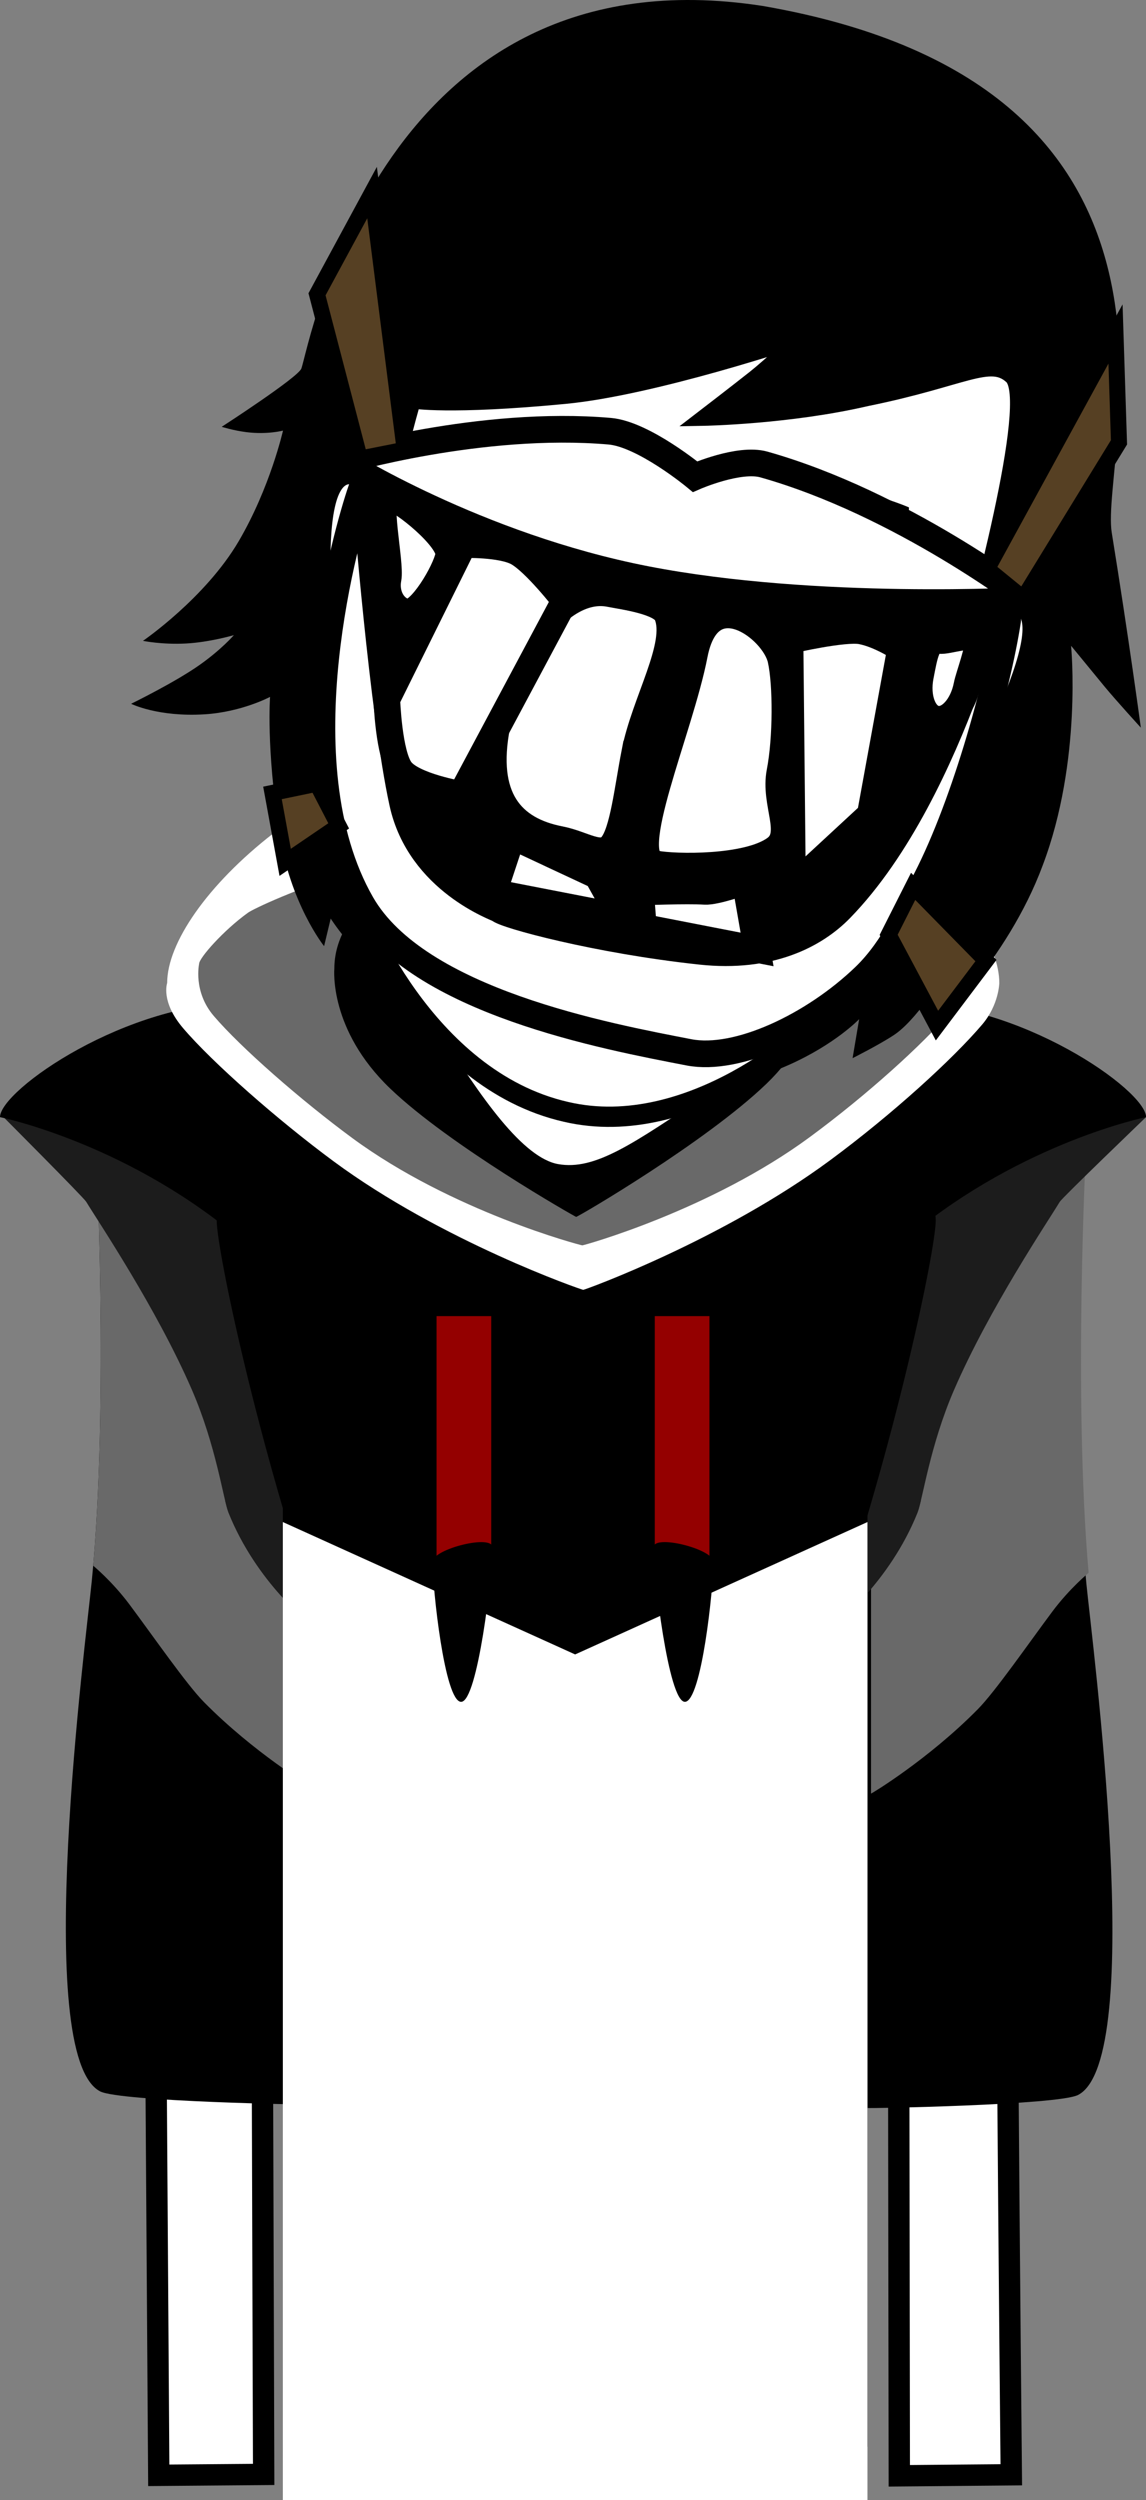<svg version="1.1" xmlns="http://www.w3.org/2000/svg" xmlns:xlink="http://www.w3.org/1999/xlink" width="107.421" height="234.145" viewBox="0,0,107.421,234.145"><rect x="0" y="0" width="107.421" height="234.145" fill="#808080" stroke="none"/><g transform="translate(-186.802,-63.977)"><g data-paper-data="{&quot;isPaintingLayer&quot;:true}" fill-rule="nonzero" stroke-linejoin="miter" stroke-miterlimit="10" stroke-dasharray="" stroke-dashoffset="0" style="mix-blend-mode: normal"><g stroke-linecap="butt"><path d="M201.684,295.8c0,0 -0.635,-94.384 -0.793,-118.012c-0.055,-8.153 8.187,-36.761 40.202,-36.921c31.602,-0.158 39.857,29.487 39.849,36.897c-0.077,46.243 0.654,117.986 0.654,117.986l-10.497,0.096l-0.159,-114.843c0,0 0.075,-3.099 -2.816,-3.154c-3.434,-0.065 -2.945,3.116 -2.945,3.116l0.205,114.87l-48.214,0.072l-0.305,-115.233c0,0 0.279,-2.919 -2.886,-2.934c-3.111,-0.015 -2.816,2.909 -2.816,2.909l0.353,115.067z" fill="#ffffff" stroke="#000000" stroke-width="2"/><g data-paper-data="{&quot;index&quot;:null}" stroke="none" stroke-width="0"><path d="M287.861,260.176c-1.844,0.956 -19.745,1.277 -19.745,1.223c0,-18.318 0,-64.053 0,-64.053l20.15,-26c0,0 -1.265,24.279 0.371,40.972c0.538,5.485 5.654,44.526 -0.776,47.858z" fill="#000000"/><path d="M288.843,211.276c0.001,0.011 -1.754,1.426 -3.414,3.65c-2.221,2.976 -5.335,7.471 -6.972,9.128c-4.673,4.731 -10.009,7.935 -10.009,7.901c0,-17.371 0,-34.277 0,-34.277l20.15,-26c0,0 -1.197,22.979 0.244,39.597z" fill="#696969"/></g><g data-paper-data="{&quot;index&quot;:null}" stroke="none" stroke-width="0"><path d="M271.273,157.903c10.986,-0.2 22.95,8.181 22.95,10.7c0,0.002 -7.832,7.516 -8.08,7.926c-1.104,1.824 -6.579,9.942 -9.899,17.59c-2.295,5.286 -2.943,10.282 -3.448,11.537c-2.641,6.564 -7.648,10.415 -7.69,10.415c-19.836,0 -13.666,-57.806 6.167,-58.167z" fill="#1c1c1c"/><path d="M294.223,168.603c0,0 -11.511,2.329 -22.064,11.05c-9.695,8.011 -18.503,22.483 -18.534,22.304c-2.97,-17.137 4.196,-43.808 17.648,-44.053c10.986,-0.2 22.95,8.181 22.95,10.7z" fill="#000000"/><path d="M256.991,211.34c-0.058,-0.087 16.148,-6.905 16.134,-6.844c-0.123,0.515 -0.229,0.911 -0.329,1.159c-2.641,6.564 -7.648,10.415 -7.69,10.415c-3.486,0 -6.169,-1.785 -8.115,-4.73z" fill="#1c1c1c"/></g><g stroke="none" stroke-width="0"><path d="M195.411,211.984c1.636,-16.693 0.371,-40.972 0.371,-40.972l20.15,26c0,0 0,45.735 0,64.053c0,0.054 -17.901,-0.267 -19.745,-1.223c-6.43,-3.332 -1.314,-42.373 -0.776,-47.858z" fill="#000000"/><path d="M195.538,210.609c1.442,-16.618 0.244,-39.597 0.244,-39.597l20.15,26c0,0 0,16.906 0,34.277c0,0.034 -5.336,-3.17 -10.009,-7.901c-1.637,-1.657 -4.75,-6.152 -6.972,-9.128c-1.66,-2.224 -3.414,-3.639 -3.414,-3.65z" fill="#696969"/></g><path d="M256.281,191.742c-0.571,0 -1.034,-0.463 -1.034,-1.034c0,-0.571 0.463,-1.034 1.034,-1.034c0.571,0 1.034,0.463 1.034,1.034c0,0.571 -0.463,1.034 -1.034,1.034z" fill="#000000" stroke="none" stroke-width="1.5"/><path d="M251.021,195.978c-4.463,-0.314 -6.552,-1.794 -6.17,-2.58c0.118,-0.242 2.846,1.064 6.97,1.305c6.409,0.375 8.51,-0.632 8.51,-0.632v1.346c0,0 -2.413,1.047 -9.311,0.561z" fill="#000000" stroke="#000000" stroke-width="0"/><path d="M223.209,190.708c0,-0.571 0.463,-1.034 1.034,-1.034c0.571,0 1.034,0.463 1.034,1.034c0,0.571 -0.463,1.034 -1.034,1.034c-0.571,0 -1.034,-0.463 -1.034,-1.034z" fill="#000000" stroke="none" stroke-width="1.5"/><path d="M229.503,195.978c-6.897,0.486 -9.311,-0.561 -9.311,-0.561v-1.346c0,0 2.101,1.007 8.51,0.632c4.124,-0.241 6.853,-1.547 6.97,-1.305c0.383,0.786 -1.706,2.266 -6.17,2.58z" fill="#000000" stroke="#000000" stroke-width="0"/><path d="M240.783,252.53c-0.819,0 -1.483,-0.664 -1.483,-1.483c0,-0.819 0.664,-1.483 1.483,-1.483c0.819,0 1.483,0.664 1.483,1.483c0,0.819 -0.664,1.483 -1.483,1.483z" data-paper-data="{&quot;index&quot;:null}" fill="#000000" stroke="none" stroke-width="1.5"/><g stroke="none" stroke-width="0"><path d="M215.919,216.07c-0.042,0 -5.049,-3.851 -7.69,-10.415c-0.505,-1.255 -1.154,-6.251 -3.448,-11.537c-3.32,-7.647 -8.795,-15.766 -9.899,-17.59c-0.248,-0.41 -7.747,-7.924 -7.747,-7.926c0,-2.519 11.631,-10.9 22.617,-10.7c19.833,0.361 26.003,58.167 6.167,58.167z" fill="#1c1c1c"/><path d="M186.802,168.603c0,-2.519 11.964,-10.9 22.95,-10.7c13.452,0.245 20.618,26.916 17.648,44.053c-0.031,0.179 -8.839,-14.292 -18.534,-22.304c-10.553,-8.721 -22.064,-11.05 -22.064,-11.05z" fill="#000000"/><path d="M215.919,216.07c-0.042,0 -5.049,-3.851 -7.69,-10.415c-0.1,-0.249 -0.206,-0.644 -0.329,-1.159c-0.015,-0.061 16.192,6.757 16.134,6.844c-1.947,2.945 -4.629,4.73 -8.115,4.73z" fill="#1c1c1c"/></g><path d="M274.514,178.272c0,5.357 -15.088,72.9 -33.7,72.9c-18.612,0 -33.7,-67.543 -33.7,-72.9c0,-5.357 15.088,-26.7 33.7,-26.7c18.612,0 33.7,21.343 33.7,26.7z" fill="#000000" stroke="none" stroke-width="0"/><path d="M213.314,293.122v-91.6h54.8v91.6z" fill="#000000" stroke="none" stroke-width="0"/><path d="M213.314,298.122v-91.6l27.4,12.4l27.4,-12.4v91.6z" fill="#ffffff" stroke="none" stroke-width="0"/><g stroke="none"><path d="M227.723,212.111v-24.875h5.125v23z" fill="#940000" stroke-width="0"/><path d="M232.973,208.898c0,2.463 -1.393,14.463 -2.946,14.463c-1.553,0 -2.679,-10.648 -2.679,-13.111c0,-0.608 1.45,-1.274 2.878,-1.615c1.384,-0.332 2.747,-0.359 2.747,0.264z" fill="#000000" stroke-width="NaN"/></g><g data-paper-data="{&quot;index&quot;:null}" stroke="none"><path d="M248.177,210.236v-23h5.125v24.875z" fill="#940000" stroke-width="0"/><path d="M250.8,208.634c1.428,0.342 2.878,1.007 2.878,1.615c0,2.463 -1.125,13.111 -2.679,13.111c-1.553,0 -2.946,-11.999 -2.946,-14.463c0,-0.623 1.363,-0.595 2.747,-0.264z" fill="#000000" stroke-width="NaN"/></g><g stroke="none" stroke-width="0"><path d="M280.473,156.031c0,0.024 -0.043,2.061 -1.605,3.897c-2.724,3.202 -8.367,8.363 -14.255,12.712c-10.116,7.471 -22.984,12.137 -23.141,12.137c-0.147,0 -13.256,-4.548 -23.406,-12.042c-5.215,-3.85 -11.348,-9.236 -14.103,-12.469c-2.12,-2.489 -1.491,-4.205 -1.491,-4.235c0,-3.727 3.761,-9.203 9.944,-14.002c7.141,-5.541 53.041,-4.563 60.162,1.692c4.954,4.352 7.894,9.014 7.894,12.309z" fill="#ffffff"/><path d="M277.306,154.24c0,0.022 -0.039,2.891 -1.478,4.575c-2.509,2.937 -7.706,7.672 -13.129,11.662c-9.317,6.854 -21.169,10.134 -21.313,10.134c-0.136,0 -12.209,-3.172 -21.558,-10.047c-4.803,-3.532 -10.452,-8.472 -12.989,-11.439c-1.953,-2.284 -1.373,-4.857 -1.373,-4.885c0,-0.544 2.283,-3.134 4.586,-4.787c0.988,-0.71 15.946,-7.604 31.102,-7.353c15.717,0.261 31.648,7.691 32.433,8.251c1.857,1.323 3.719,3.533 3.719,3.889z" fill="#696969"/><path d="M263.473,154.694c0,0.118 0.733,5.435 -4.826,10.781c-5.686,5.469 -17.668,12.469 -17.84,12.469c-0.07,0 -11.891,-6.708 -17.436,-12.027c-5.75,-5.515 -5.23,-11.15 -5.23,-11.223c0,-7.042 10.148,-12.75 22.667,-12.75c12.518,0 22.667,5.708 22.667,12.75z" fill="#000000"/></g></g><g><path d="M207.584,103.949c0,0 7.179,-4.638 7.47,-5.463c0.763,-2.165 7.495,-39.468 43.235,-33.953c43.992,7.614 31.559,42.139 32.724,49.335c1.598,9.867 2.726,18.255 2.726,18.255c0,0 -2.325,-2.543 -3.407,-3.854c-1.01,-1.223 -3.132,-3.813 -3.132,-3.813c0,0 1.061,10.748 -2.659,20.565c-3.341,9.009 -10.448,15.518 -10.448,15.518l-0.686,-2.525c0,0 -1.423,1.963 -2.756,2.86c-1.333,0.897 -3.931,2.204 -3.931,2.204l0.616,-3.654c0,0 -9.031,9.47 -25.977,6.029c-15.958,-3.36 -23.558,-15.45 -23.558,-15.45l-0.62,2.584c0,0 -3.195,-3.975 -4.217,-10.708c-1.218,-8.025 -0.846,-12.636 -0.846,-12.636c0,0 -2.658,1.418 -6.141,1.633c-4.364,0.27 -6.885,-0.986 -6.885,-0.986c0,0 4.06,-1.979 6.391,-3.618c2.076,-1.459 3.242,-2.811 3.242,-2.811c0,0 -2.276,0.663 -4.464,0.781c-2.283,0.123 -4.057,-0.247 -4.057,-0.247c0,0 5.844,-3.996 8.975,-9.334c2.956,-5.04 4.15,-10.356 4.15,-10.356c0,0 -1.463,0.39 -3.421,0.146c-1.241,-0.155 -2.325,-0.501 -2.325,-0.501z" fill="#000000" stroke="none" stroke-width="1.5" stroke-linecap="butt"/><path d="M221.903,118.264c0.824,-7.269 3.6,-16.776 3.6,-16.776c0,0 3.356,0.61 14.259,-0.433c8.376,-0.802 21.979,-5.395 21.979,-5.395c0,0 -2.693,2.538 -4.196,3.729c-1.597,1.266 -4.79,3.718 -4.79,3.718c0,0 8.012,-0.143 15.307,-1.844c9.085,-1.837 11.552,-3.922 13.589,-2.039c2.403,2.223 -3.409,22.954 -4.775,28.35c-1.495,5.485 -4.298,8.842 -5.48,11.69c-1.182,2.848 -1.572,5.946 -5.224,15.325c-2.279,5.853 -5.787,7.967 -12.631,12.481c-6.844,4.514 -10.652,7.357 -14.552,6.669c-3.754,-0.661 -7.799,-6.71 -11.7,-12.849c-4.154,-6.537 -7.096,-10.014 -6.651,-16.714c0.401,-6.035 1.127,-9.875 1.805,-15.183c0.496,-3.879 -0.991,-6.758 -0.541,-10.728z" fill="#ffffff" stroke="#000000" stroke-width="1.5" stroke-linecap="butt"/><path d="M271.974,112.586c0,0 1.436,0.603 3.966,1.901c2.311,1.186 4.035,2.56 4.035,2.56l-0.032,1.186c0,0 -6.52,-4.455 -14.367,-5.307c-6.275,-0.682 -10.317,0.861 -10.317,0.861l0.841,-4.091c0,0 3.395,-1.077 8.073,-0.322c4.844,0.781 7.83,2.123 7.83,2.123z" data-paper-data="{&quot;index&quot;:null}" fill="#000000" stroke="none" stroke-width="1.5" stroke-linecap="butt"/><path d="M251.248,152.351c0.52,0.317 2.76,1.962 5.418,3.697c2.679,1.749 6.644,3.626 6.593,3.787c-0.065,0.204 -10.287,-1.767 -13.549,-1.988c-2.734,-0.185 -6.7,-0.583 -6.7,-0.583c0,0 -6.752,-2.495 -12.563,-4.931c-4.657,-1.952 -9.892,-3.613 -9.884,-3.707c0.01,-0.127 3.933,0.04 6.965,-0.068c1.22,-0.269 5.623,-0.421 5.623,-0.421c0,0 4.918,0.672 7.358,2.019c2.615,1.443 2.317,2.941 2.556,3.012c0,0 1.496,-1.491 2.727,-1.614c1.231,-0.123 5.068,0.56 5.456,0.797z" fill="#ffffff" stroke="#000000" stroke-width="1.4" stroke-linecap="butt"/><path d="M232.074,153.266c4.802,1.979 11.164,5.028 11.164,5.028c0,0 5.98,-0.423 8.642,-0.19c2.063,0.181 11.145,1.445 11.117,1.819c-0.027,0.366 -11.325,10.942 -23.133,8.186c-13.434,-3.053 -19.559,-19.218 -19.49,-19.376c0.069,-0.159 6.899,2.554 11.701,4.533z" fill="#ffffff" stroke="#000000" stroke-width="1.9" stroke-linecap="butt"/><path d="M243.417,152.42c-1.015,-0.197 -2.852,-3.875 -2.695,-5.987c0.14,-1.89 2.021,-3.507 4.447,-3.036c2.426,0.471 4.031,1.283 3.157,4.88c-0.742,3.053 -2.484,4.614 -4.91,4.143z" fill="#ffffff" stroke="#000000" stroke-width="1.15" stroke-linecap="butt"/><path d="M252.691,123.565c0,0 -0.656,3.916 -1.353,6.997c-1.38,6.1 -6.355,27.045 -6.355,27.045l-2.929,-0.56c0,0 0.007,-4.249 0.709,-9.54c0.949,-7.161 2.665,-16.08 2.994,-19.418c0.311,-3.164 0.21,-5.781 0.21,-5.781" fill="#ffffff" stroke="#000000" stroke-width="1.3" stroke-linecap="round"/><path d="M221.641,128.525c0,0 -4.171,-4.393 -4.34,-9.986c-0.178,-5.885 0.421,-9.833 2.377,-9.717c1.955,0.116 2.2,2.849 2.071,8.914c-0.129,6.065 -0.108,10.789 -0.108,10.789z" data-paper-data="{&quot;index&quot;:null}" fill="#ffffff" stroke="#000000" stroke-width="1" stroke-linecap="butt"/><path d="M222.195,124.611c0,0 -2.941,-3.549 -2.628,-9.119c0.175,-3.107 2.552,-1.827 2.552,-1.827" fill="none" stroke="#000000" stroke-width="0.25" stroke-linecap="round"/><path d="M226.422,118.652c1.002,-4.789 6.453,-7.85 11.713,-6.749c5.26,1.101 8.052,5.892 7.049,10.68c-1.002,4.789 -5.725,7.847 -10.984,6.746c-5.26,-1.101 -8.78,-5.889 -7.778,-10.678z" fill="#ffffff" stroke="#000000" stroke-width="1.4" stroke-linecap="butt"/><path d="M230.756,119.614c0.565,-2.7 3.212,-4.431 5.913,-3.866c2.7,0.565 4.431,3.212 3.866,5.913c-0.565,2.7 -3.212,4.431 -5.913,3.866c-2.7,-0.565 -4.431,-3.212 -3.866,-5.913z" fill="#000000" stroke="none" stroke-width="1.5" stroke-linecap="butt"/><path d="M252.982,123.812c1.132,-4.76 6.06,-7.847 11.28,-6.833c5.22,1.014 8.348,5.662 7.415,10.464c-0.933,4.803 -5.544,8.164 -11.265,7.125c-5.441,-0.988 -8.613,-5.785 -7.431,-10.756z" fill="#ffffff" stroke="#000000" stroke-width="1.4" stroke-linecap="butt"/><path d="M257.484,124.773c0.537,-2.767 3.216,-4.574 5.983,-4.037c2.767,0.537 4.574,3.216 4.037,5.983c-0.537,2.767 -3.216,4.574 -5.983,4.037c-2.767,-0.537 -4.574,-3.216 -4.037,-5.983z" fill="#000000" stroke="none" stroke-width="1.5" stroke-linecap="butt"/><path d="M226.457,118.117c0,0 1.781,-8.838 12.089,-6.642c9.266,1.969 7.587,11.057 7.587,11.057z" fill="#ffffff" stroke="#000000" stroke-width="1.15" stroke-linecap="butt"/><path d="M252.688,123.345c0,0 1.561,-9.332 12.728,-6.801c9.472,2.18 7.531,11.296 7.531,11.296z" fill="#ffffff" stroke="#000000" stroke-width="1.15" stroke-linecap="butt"/><path d="M231.831,108.962c0,0 3.655,-1.143 8.32,-0.708c5.17,0.482 7.638,1.416 7.638,1.416l-0.499,4.118c0,0 -3.635,-1.399 -7.771,-2.04c-5.532,-0.857 -6.796,0.14 -11.058,-0.221c-3.652,-0.309 -6.644,-1.129 -6.644,-1.129l0.209,-1.214c0,0 3.515,0.758 5.151,0.931c1.35,0.143 4.082,-0.163 4.082,-0.163z" fill="#000000" stroke="none" stroke-width="1.5" stroke-linecap="butt"/><path d="M276.903,128.449c2.151,-5.673 3.401,-8.115 5.257,-7.491c1.856,0.625 0.934,4.51 -1.434,9.9c-2.25,5.123 -7.762,7.635 -7.762,7.635c0,0 1.788,-4.372 3.939,-10.045z" data-paper-data="{&quot;index&quot;:null}" fill="#ffffff" stroke="#000000" stroke-width="1" stroke-linecap="butt"/><path d="M278.083,124.536c0,0 2.683,-0.297 1.682,2.65c-1.794,5.282 -5.85,7.472 -5.85,7.472" data-paper-data="{&quot;index&quot;:null}" fill="none" stroke="#000000" stroke-width="0.25" stroke-linecap="round"/><g stroke-linecap="butt"><path d="M272.342,137.598c-2.699,13.894 -16.541,22.893 -30.917,20.101c-14.376,-2.792 -23.843,-16.319 -21.144,-30.213c2.699,-13.894 16.541,-22.893 30.917,-20.101c9.116,1.771 24.059,5.021 27.378,12.78c1.915,4.478 -5.246,12.348 -6.234,17.433z" fill="#000000" stroke="none" stroke-width="0"/><path d="M283.153,120.209c0,0 -19.818,1.136 -35.786,-1.965c-15.968,-3.102 -28.577,-11.08 -28.577,-11.08c0,0 13.069,-3.85 25.163,-2.802c3.183,0.276 8.002,4.259 8.002,4.259c0,0 4.125,-1.798 6.45,-1.143c12.918,3.641 24.748,12.732 24.748,12.732z" fill="#ffffff" stroke="#000000" stroke-width="2.5"/><path d="M279.657,122.34c-0.206,1.059 1.785,-1.504 1.59,-0.224c-0.916,6.011 -4.172,17.873 -8.019,24.959c-0.979,1.804 -2.543,5.64 -5.378,8.365c-4.794,4.607 -11.916,7.977 -16.484,7.09c-7.568,-1.47 -25.42,-4.734 -30.686,-13.911c-7.624,-13.288 -1.319,-34.944 -0.042,-38.691c0.085,0.068 0.385,0.902 0.472,0.968c0.033,0.029 1.545,19.658 3.428,28.27c1.608,7.357 8.952,9.869 9.05,9.973c0.493,0.523 9.162,2.892 18.915,3.935c6.433,0.688 10.664,-1.511 13.075,-3.981c10.974,-11.244 15.549,-34.31 14.081,-26.753z" fill="#ffffff" stroke="#000000" stroke-width="2.5"/><path d="M246.305,134.444c-0.673,3.465 -1.087,7.418 -2.145,8.704c-1.019,1.239 -2.652,-0.118 -4.877,-0.55c-4.535,-0.881 -7.227,-3.863 -5.905,-10.665c1.321,-6.802 6.024,-13.243 10.559,-12.362c1.38,0.268 4.877,0.721 5.399,1.969c1.193,2.852 -2.111,8.171 -3.03,12.904z" fill="#ffffff" stroke="#000000" stroke-width="2.5"/><path d="M259.909,136.271c-0.578,2.977 1.473,5.796 -0.436,7.191c-2.607,1.906 -9.426,1.771 -11.209,1.425c-3.088,-0.6 2.258,-12.557 3.626,-19.6c1.368,-7.043 7.461,-2.456 8.11,0.448c0.52,2.325 0.517,7.405 -0.091,10.537z" fill="#ffffff" stroke="#000000" stroke-width="2.5"/><path d="M223.059,129.47l7.177,-14.488c0,0 3.56,-0.099 5.08,0.737c1.64,0.902 4.426,4.493 4.426,4.493l-9.705,18.166c0,0 -4.479,-0.746 -5.656,-2.248c-1.148,-1.466 -1.323,-6.661 -1.323,-6.661z" fill="#ffffff" stroke="#000000" stroke-width="2.5"/><path d="M228.856,116.007c-0.29,1.496 -2.678,5.553 -3.932,5.31c-1.254,-0.244 -2.036,-1.653 -1.745,-3.149c0.29,-1.496 -1.21,-7.94 0.045,-7.696c1.254,0.244 5.923,4.04 5.633,5.536z" fill="#ffffff" stroke="#000000" stroke-width="2.5"/><path d="M277.438,128.163c-0.384,1.978 -1.673,3.391 -2.879,3.157c-1.206,-0.234 -1.872,-2.028 -1.488,-4.006c0.384,-1.978 0.625,-3.595 1.831,-3.361c0.657,0.128 3.274,-0.864 3.528,-0.033c0.212,0.694 -0.817,3.342 -0.992,4.242z" fill="#ffffff" stroke="#000000" stroke-width="2.5"/><path d="M233.062,147.553l1.751,-5.28l7.978,3.725l2.15,3.862z" fill="#ffffff" stroke="#000000" stroke-width="2.5"/><path d="M247.111,150.826l-0.263,-3.314c0,0 4.352,-0.165 6.023,-0.059c1.019,0.064 3.779,-0.937 3.779,-0.937l1.117,6.381z" fill="#ffffff" stroke="#000000" stroke-width="2.5"/><path d="M261.086,147.014l-0.233,-23.069c0,0 5.104,-1.184 6.696,-0.875c1.767,0.343 3.674,1.62 3.674,1.62l-2.845,15.582z" fill="#ffffff" stroke="#000000" stroke-width="2.5"/></g><path d="M220.538,106.928l-4.02,-15.389l5.16,-9.527l3.056,24.085z" fill="#564023" stroke="#000000" stroke-width="1.5" stroke-linecap="butt"/><path d="M279.333,117.255l12.032,-21.998l0.326,10.148l-8.967,14.616z" fill="#564023" stroke="#000000" stroke-width="1.5" stroke-linecap="butt"/><path d="M274.63,160.027l-4.53,-8.5l2.296,-4.539l6.825,6.952z" fill="#564023" stroke="#000000" stroke-width="1.5" stroke-linecap="butt"/><path d="M218.549,141.324l-5.017,3.415l-1.19,-6.502l4.158,-0.863z" fill="#564023" stroke="#000000" stroke-width="1.5" stroke-linecap="butt"/></g></g></g></svg>